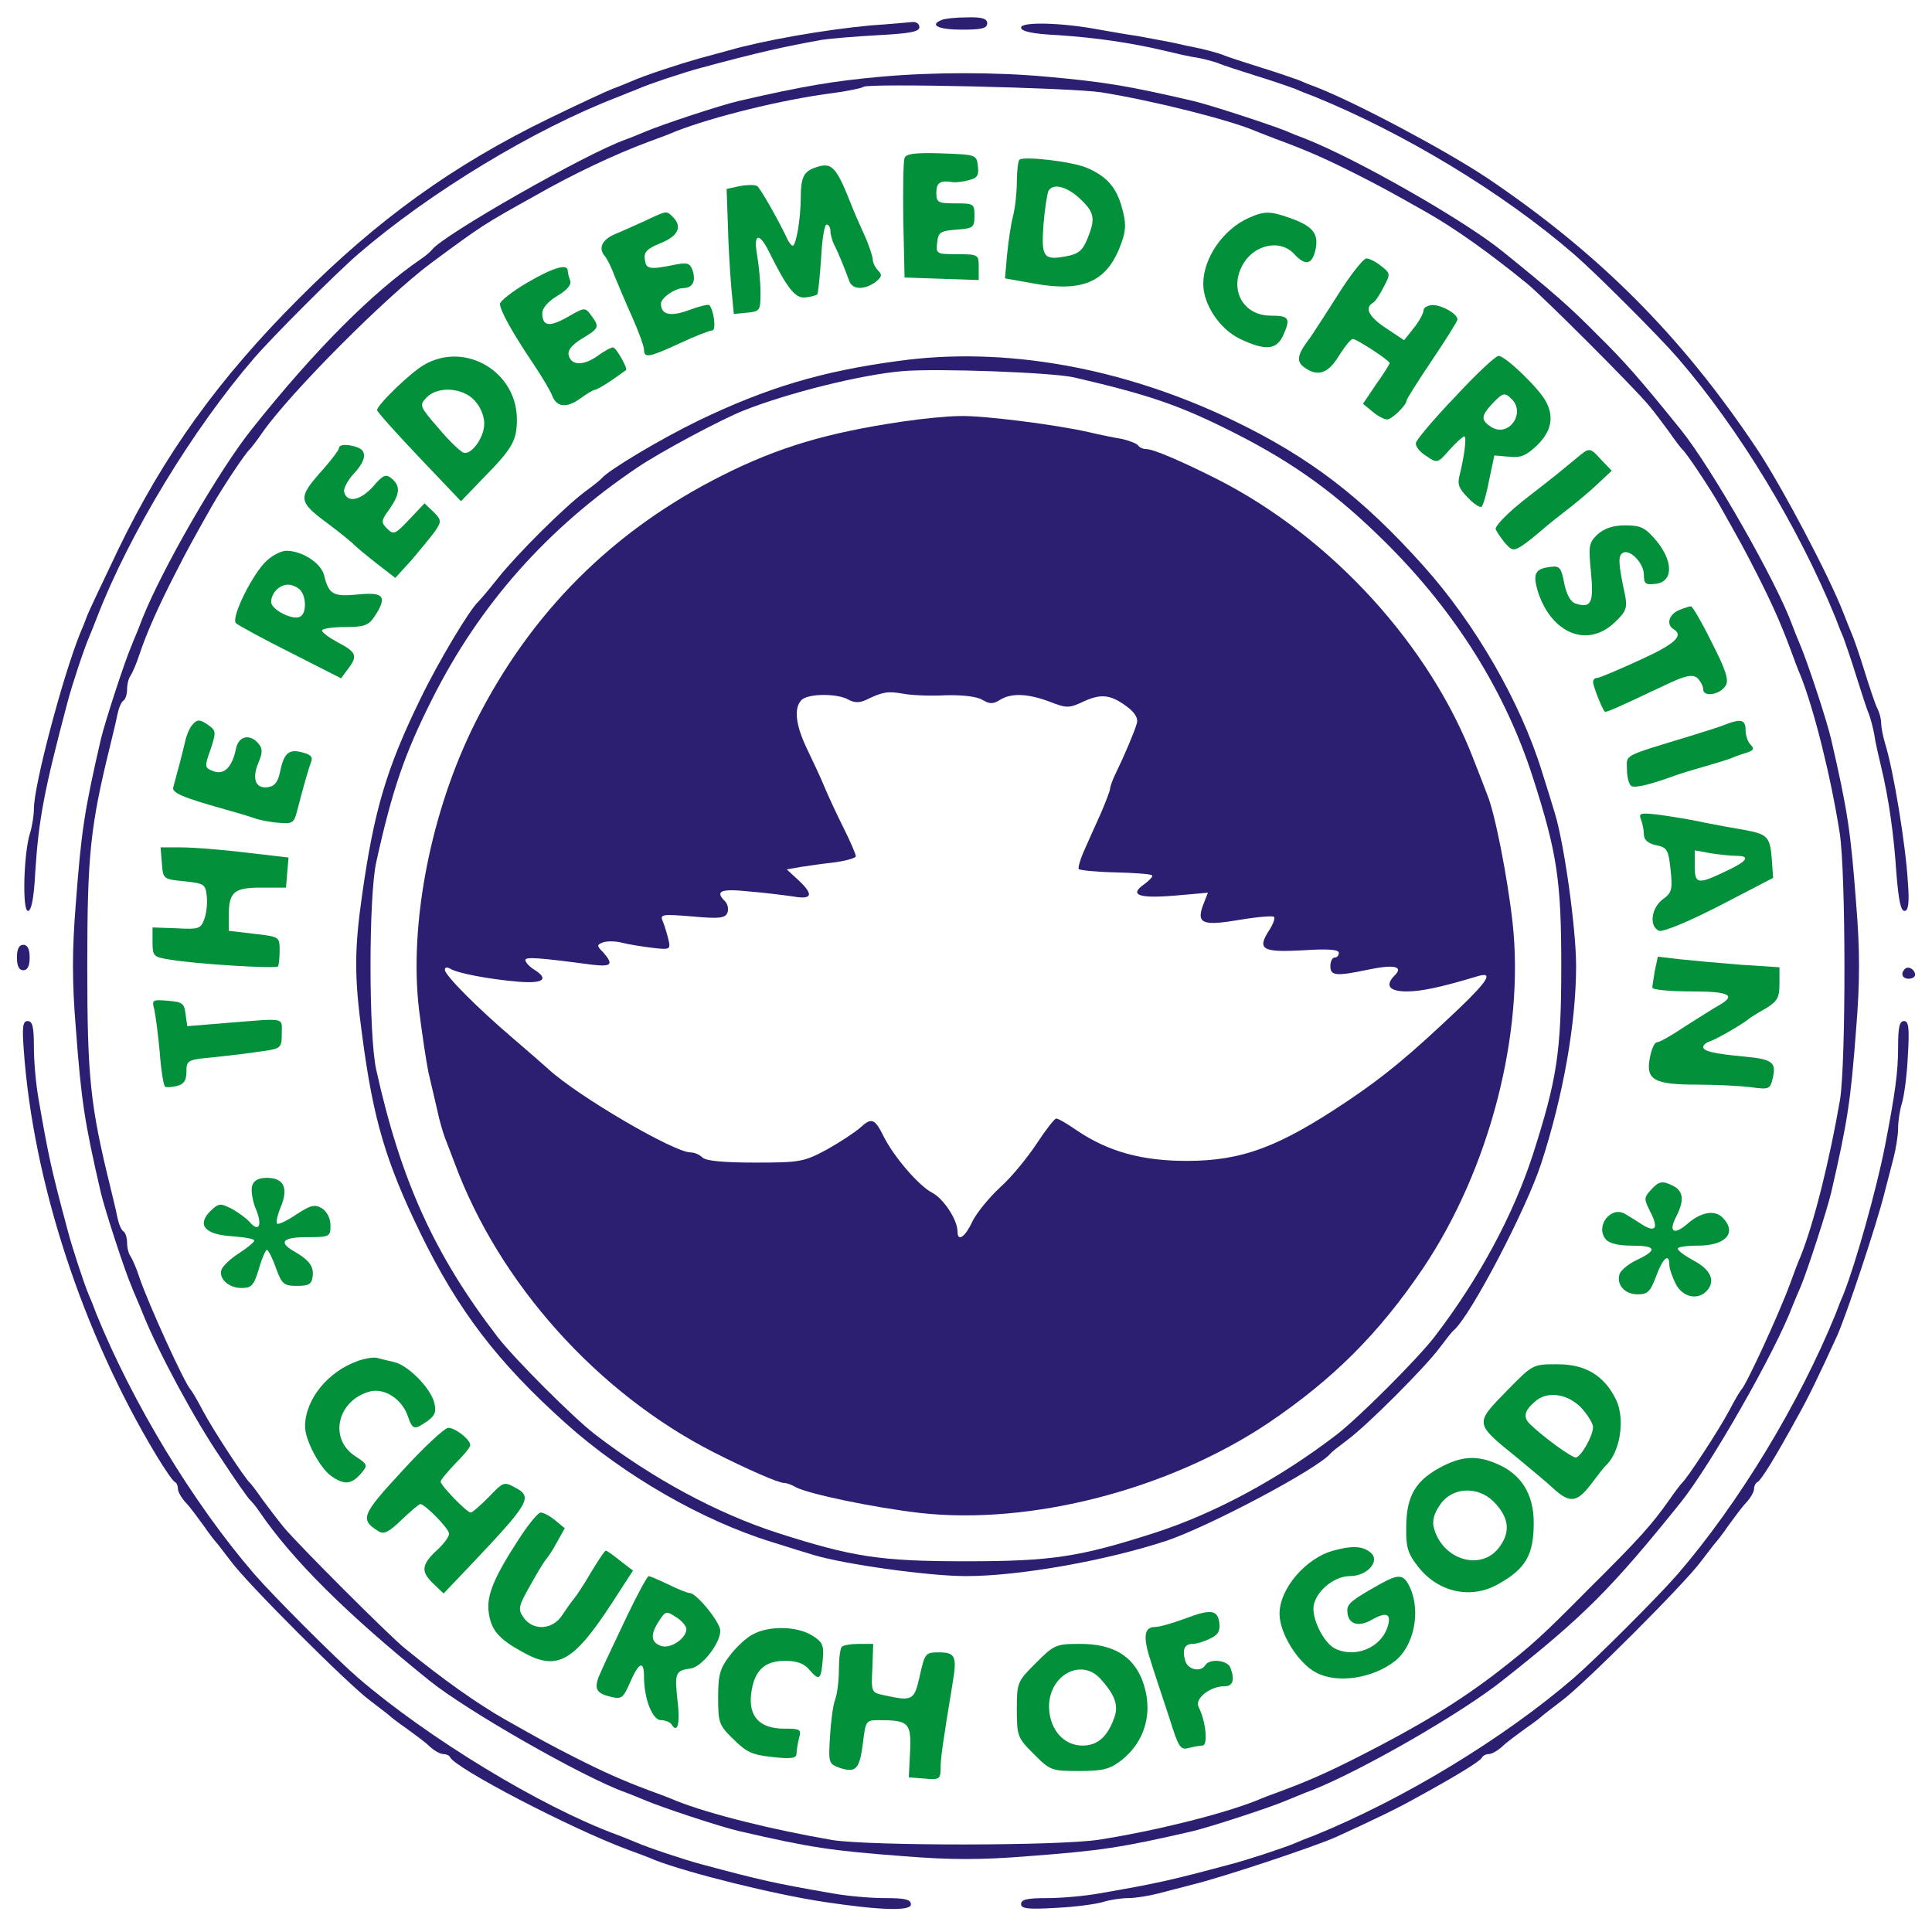 <svg xmlns="http://www.w3.org/2000/svg" version="1.0" width="456pt" height="456pt" viewBox="0 0 456 456" preserveAspectRatio="xMidYMid meet">
  <rect x="0" y="0" width="456" height="456" fill="#333333" stroke="none"/>
  <g transform="translate(0,456) scale(0.1,-0.1)" stroke="none">
    <path d="M 0 0 H 4560.0 V 4560.0 H 0 Z" fill="#ffffff" id="background"/>
    <path stroke="none" d="M2223 4513 c-31 -12 -8 -23 47 -23 47 0 60 3 60 15 0 11 -12 15 -47 14 -27 0 -54 -3 -60 -6z" fill="#2c1e71" id="2c1e71-000001"/>
    <path stroke="none" d="M2055 4500 c-109 -10 -256 -36 -335 -59 -19 -5 -51 -14 -70 -19 -46 -13 -129 -40 -160 -54 -14 -6 -34 -14 -45 -18 -11 -4 -78 -35 -150 -70 -224 -109 -403 -237 -590 -425 -188 -188 -317 -367 -425 -590 -34 -71 -67 -141 -73 -155 -5 -14 -13 -34 -18 -45 -42 -105 -109 -359 -109 -414 0 -15 -4 -41 -9 -57 -15 -46 -19 -184 -5 -184 8 0 14 30 17 88 8 128 21 196 77 407 10 38 38 123 51 153 5 12 13 32 18 45 76 197 226 444 371 612 45 52 193 200 245 245 168 145 415 295 613 371 12 5 32 13 45 18 29 13 114 41 152 51 137 37 196 50 285 66 19 3 79 8 133 11 74 4 97 8 97 19 0 8 -8 13 -17 12 -10 -1 -54 -5 -98 -8z" fill="#2c1e71" id="2c1e71-000002"/>
    <path stroke="none" d="M2410 4495 c0 -9 26 -15 88 -18 89 -6 172 -18 252 -37 25 -6 59 -14 75 -16 17 -3 39 -9 50 -13 11 -5 52 -18 90 -30 39 -12 79 -26 90 -30 11 -5 31 -13 45 -18 214 -87 446 -227 615 -373 52 -45 200 -193 245 -245 146 -169 286 -401 373 -615 5 -14 13 -34 18 -45 4 -11 18 -51 30 -90 12 -38 25 -79 30 -90 4 -11 10 -33 13 -50 2 -16 10 -50 16 -75 18 -75 30 -160 36 -252 5 -61 10 -88 19 -88 9 0 12 18 8 68 -5 87 -34 265 -54 328 -5 17 -9 38 -9 47 0 10 -4 25 -9 35 -5 9 -18 49 -30 87 -12 39 -26 80 -32 93 -5 12 -13 32 -18 45 -34 88 -146 300 -204 387 -178 267 -373 462 -637 640 -96 64 -304 175 -400 213 -14 5 -34 13 -45 18 -11 4 -51 18 -90 30 -38 12 -79 25 -90 30 -11 4 -33 10 -50 14 -16 3 -48 10 -70 15 -22 4 -58 11 -80 15 -22 3 -62 10 -90 15 -90 17 -185 19 -185 5z" fill="#2c1e71" id="2c1e71-000003"/>
    <path stroke="none" d="M2080 4379 c-111 -10 -184 -22 -335 -57 -44 -10 -186 -57 -225 -74 -14 -6 -34 -14 -45 -18 -95 -34 -429 -225 -455 -259 -3 -4 -14 -14 -26 -22 -114 -78 -251 -215 -399 -401 -77 -96 -211 -328 -259 -448 -9 -25 -22 -54 -26 -65 -15 -34 -62 -178 -72 -220 -39 -169 -46 -216 -59 -387 -9 -111 -9 -185 0 -295 13 -172 20 -219 59 -388 10 -42 57 -186 72 -220 4 -11 17 -40 27 -65 36 -90 122 -250 184 -341 34 -52 65 -96 69 -99 3 -3 13 -14 21 -26 78 -115 208 -244 403 -401 88 -71 363 -228 461 -263 11 -4 31 -12 45 -18 39 -17 181 -64 225 -74 169 -39 216 -46 387 -59 111 -9 185 -9 295 0 172 13 219 20 388 59 42 10 186 57 220 72 11 4 40 17 65 26 119 48 352 182 448 259 190 150 255 215 419 419 71 89 223 355 264 464 5 12 13 32 19 45 16 38 62 180 72 222 39 169 46 216 59 387 9 111 9 185 0 295 -13 172 -20 219 -59 388 -10 44 -57 186 -74 225 -6 14 -14 34 -18 45 -37 102 -191 372 -263 461 -96 119 -132 160 -197 224 -64 65 -105 101 -224 197 -90 73 -342 217 -466 266 -14 5 -34 13 -45 18 -40 16 -181 62 -220 71 -155 36 -211 45 -345 57 -120 11 -266 11 -390 0z" fill="#2c1e71" id="2c1e71-000142"/>
    <path stroke="none" d="M2600 4342 c123 -20 303 -65 365 -92 11 -4 40 -16 65 -25 61 -23 104 -42 175 -78 57 -29 77 -40 162 -88 65 -37 145 -93 238 -169 37 -30 251 -244 285 -285 14 -16 36 -46 50 -65 13 -19 27 -37 30 -40 10 -8 65 -91 89 -133 48 -85 59 -105 88 -162 36 -71 55 -114 78 -175 9 -25 20 -54 25 -65 32 -81 71 -237 92 -370 15 -94 15 -541 1 -630 -24 -140 -61 -290 -93 -370 -5 -11 -16 -40 -25 -65 -26 -71 -103 -238 -115 -250 -3 -3 -16 -25 -29 -50 -25 -47 -100 -161 -111 -170 -3 -3 -17 -21 -30 -40 -41 -58 -69 -90 -190 -210 -112 -113 -134 -133 -215 -196 -91 -70 -184 -127 -330 -201 -71 -36 -114 -55 -175 -78 -25 -9 -54 -20 -65 -25 -81 -32 -237 -71 -370 -92 -94 -15 -541 -15 -630 -1 -140 24 -290 61 -370 93 -11 5 -40 16 -65 25 -61 23 -104 42 -175 78 -57 29 -77 40 -162 88 -65 37 -145 93 -238 169 -37 30 -251 244 -285 285 -14 17 -36 46 -50 65 -13 19 -27 37 -30 40 -11 9 -86 123 -111 170 -13 25 -26 47 -29 50 -14 14 -100 203 -121 265 -7 22 -17 44 -21 50 -4 5 -8 19 -8 31 0 13 -4 25 -9 28 -5 3 -11 18 -14 33 -3 16 -11 48 -17 73 -47 191 -54 258 -54 520 0 262 7 329 54 520 6 25 14 57 17 73 3 15 9 30 14 33 5 3 9 15 9 28 0 12 4 26 8 31 4 6 14 28 21 50 17 51 45 114 84 190 29 57 40 77 88 162 24 42 79 125 89 133 3 3 17 21 30 40 66 94 293 322 400 401 118 87 119 88 243 157 91 52 189 98 267 127 25 9 54 20 65 25 87 34 251 75 369 90 37 5 71 12 74 15 10 9 490 -2 562 -13z" fill="#ffffff" id="ffffff-000002"/>
    <path stroke="none" d="M2135 4187 c-3 -7 -4 -74 -3 -148 l3 -134 88 -3 87 -3 0 31 c0 29 -1 30 -51 30 -49 0 -50 1 -47 28 3 24 7 27 46 30 39 3 42 5 42 33 0 28 -2 29 -45 29 -41 0 -45 2 -45 25 0 24 9 30 39 25 7 -1 25 1 38 5 19 4 24 11 21 33 -3 27 -4 27 -86 30 -62 2 -84 -1 -87 -11z" fill="#02903a" id="02903a-000001"/>
    <path stroke="none" d="M2406 4183 c-3 -3 -6 -27 -6 -52 0 -25 -4 -62 -9 -81 -5 -19 -11 -60 -14 -91 l-5 -56 73 -13 c115 -20 170 7 202 97 11 31 11 47 1 83 -13 48 -36 74 -83 94 -35 15 -149 28 -159 19z" fill="#02903a" id="02903a-000002"/>
    <path stroke="none" d="M2549 4091 c35 -33 37 -47 17 -96 -11 -27 -22 -35 -50 -40 -53 -10 -59 -2 -53 76 3 38 9 74 12 79 11 18 43 10 74 -19z" fill="#ffffff" id="ffffff-000003"/>
    <path stroke="none" d="M1920 4163 c-23 -9 -30 -24 -30 -68 0 -51 -11 -115 -19 -115 -3 0 -11 10 -16 23 -21 43 -60 112 -68 118 -5 3 -23 3 -40 0 l-32 -7 3 -85 c1 -46 5 -112 8 -147 l6 -63 31 3 c31 3 32 5 32 48 0 25 -4 64 -8 88 -9 50 4 55 27 10 44 -89 63 -113 87 -110 12 1 25 5 28 7 2 3 6 41 9 85 2 44 8 80 13 80 5 0 9 -7 9 -15 0 -8 4 -23 9 -33 11 -21 27 -62 35 -84 7 -22 35 -23 62 -4 15 12 17 17 7 27 -7 7 -13 19 -13 26 0 7 -9 35 -21 61 -12 26 -25 56 -29 67 -38 96 -47 104 -90 88z" fill="#02903a" id="02903a-000003"/>
    <path stroke="none" d="M1525 4040 c-22 -10 -55 -25 -72 -32 -32 -13 -42 -34 -25 -53 5 -6 15 -26 22 -45 8 -19 26 -63 42 -98 15 -34 28 -69 28 -77 0 -21 11 -19 85 15 36 17 70 30 76 30 10 0 4 48 -7 60 -3 2 -24 -3 -48 -12 -43 -16 -66 -11 -66 15 0 14 32 36 52 37 22 0 31 15 23 41 -6 17 -12 20 -38 15 -64 -13 -72 -12 -75 11 -3 18 5 26 37 39 42 17 52 39 29 62 -15 15 -14 15 -63 -8z" fill="#02903a" id="02903a-000004"/>
    <path stroke="none" d="M2948 4046 c-61 -27 -108 -95 -108 -156 0 -49 39 -107 87 -130 59 -28 85 -26 101 7 19 42 15 48 -29 48 -64 0 -98 60 -67 118 26 50 90 64 123 27 26 -28 42 -25 50 11 8 38 -7 56 -62 75 -45 16 -59 16 -95 0z" fill="#02903a" id="02903a-000005"/>
    <path stroke="none" d="M3157 3863 c-31 -49 -60 -93 -64 -99 -31 -40 -34 -56 -16 -70 32 -24 57 -17 83 26 14 22 28 40 33 40 9 0 87 -51 87 -57 0 -2 -14 -25 -32 -50 l-31 -46 23 -19 c12 -10 27 -18 34 -18 11 0 46 34 46 45 0 3 27 46 60 95 33 49 60 92 60 96 0 13 -35 33 -57 34 -13 0 -23 -6 -23 -12 0 -7 -10 -26 -23 -42 l-23 -29 -42 28 c-41 27 -52 48 -32 60 6 3 17 20 26 38 16 30 16 32 -6 49 -12 10 -28 18 -35 18 -7 0 -38 -39 -68 -87z" fill="#02903a" id="02903a-000006"/>
    <path stroke="none" d="M1243 3892 c-34 -20 -62 -42 -63 -49 0 -15 29 -68 79 -142 21 -31 40 -64 44 -74 10 -28 34 -31 66 -8 16 12 32 21 35 21 4 0 21 10 39 22 18 13 33 23 34 24 7 2 -23 54 -30 54 -5 0 -22 -9 -38 -21 -33 -23 -62 -22 -67 4 -2 11 9 24 32 38 40 24 42 27 21 55 -14 19 -15 19 -55 -4 -44 -25 -60 -22 -60 9 0 12 14 28 36 41 22 13 33 26 30 35 -3 8 -6 19 -6 24 0 18 -36 7 -97 -29z" fill="#02903a" id="02903a-000007"/>
    <path stroke="none" d="M1001 3699 c-34 -20 -111 -95 -111 -107 0 -4 45 -54 99 -111 l99 -104 53 55 c68 69 79 88 79 138 0 113 -122 185 -219 129z" fill="#02903a" id="02903a-000008"/>
    <path stroke="none" d="M1120 3615 c14 -15 23 -37 23 -55 0 -30 -27 -71 -47 -69 -6 0 -33 25 -59 56 -46 53 -48 56 -31 74 26 28 85 25 114 -6z" fill="#ffffff" id="ffffff-000005"/>
    <path stroke="none" d="M2120 3708 c-181 -24 -312 -64 -470 -140 -89 -43 -213 -117 -230 -137 -3 -4 -21 -18 -40 -32 -49 -37 -158 -145 -205 -204 -22 -28 -43 -52 -46 -55 -20 -18 -94 -141 -137 -230 -80 -164 -109 -263 -137 -460 -19 -132 -19 -197 0 -335 26 -198 56 -298 137 -465 89 -183 183 -306 344 -450 136 -122 322 -229 484 -279 41 -13 86 -27 100 -31 72 -22 272 -50 360 -50 127 0 333 37 475 84 102 35 353 168 385 205 3 4 21 18 41 33 47 35 182 170 217 217 15 20 29 38 33 41 40 34 172 287 207 395 52 160 82 332 82 465 0 88 -28 288 -50 360 -4 14 -18 59 -31 100 -50 162 -157 348 -279 484 -145 162 -269 257 -450 344 -260 125 -540 175 -790 140z" fill="#2c1e71" id="2c1e71-000094"/>
    <path stroke="none" d="M2536 3669 c176 -41 247 -65 374 -129 145 -73 247 -147 365 -265 162 -162 278 -348 343 -550 57 -178 67 -242 67 -445 0 -203 -10 -267 -67 -445 -46 -142 -127 -293 -232 -430 -40 -52 -179 -191 -231 -231 -137 -105 -288 -186 -430 -232 -178 -57 -242 -67 -445 -67 -203 0 -267 10 -445 67 -142 46 -293 127 -430 232 -52 40 -191 179 -231 231 -149 194 -228 369 -286 630 -18 81 -18 409 0 490 38 172 67 256 132 385 112 223 271 403 485 547 53 36 197 113 250 134 106 42 279 85 375 93 80 7 356 -3 406 -15z" fill="#ffffff" id="ffffff-000004"/>
    <path stroke="none" d="M2130 3565 c-176 -26 -292 -60 -425 -127 -259 -130 -453 -324 -583 -583 -105 -209 -157 -475 -133 -678 7 -56 17 -122 22 -147 6 -25 15 -65 21 -90 5 -25 14 -54 18 -65 4 -11 15 -38 23 -60 105 -284 337 -543 612 -683 79 -40 152 -72 165 -72 6 0 18 -4 28 -10 30 -16 182 -48 294 -61 261 -29 586 55 821 212 154 104 262 212 366 366 157 234 240 555 211 816 -12 107 -42 260 -60 302 -4 11 -18 47 -31 80 -103 271 -336 526 -604 663 -87 44 -153 72 -169 72 -8 0 -17 4 -20 9 -3 4 -20 11 -38 15 -18 3 -53 10 -78 16 -79 18 -253 40 -305 38 -27 0 -88 -6 -135 -13z" fill="#2c1e71" id="2c1e71-000083"/>
    <path stroke="none" d="M2232 2919 c41 1 74 -3 87 -11 17 -10 25 -10 41 0 27 17 66 15 117 -4 41 -16 46 -16 82 1 42 19 65 15 105 -16 16 -13 23 -26 19 -37 -6 -21 -30 -77 -49 -116 -8 -16 -14 -33 -14 -38 0 -4 -10 -30 -21 -56 -12 -26 -29 -65 -39 -87 -10 -22 -16 -43 -14 -46 2 -3 41 -7 86 -8 45 -1 85 -4 87 -7 3 -2 -5 -11 -17 -20 -38 -26 -16 -35 69 -28 l80 7 -11 -28 c-17 -45 -2 -51 86 -36 42 7 78 10 81 7 3 -3 -2 -17 -11 -31 -30 -46 -17 -53 78 -48 61 4 86 2 86 -6 0 -6 -4 -11 -10 -11 -5 0 -10 -9 -10 -20 0 -23 12 -25 92 -8 59 12 81 7 60 -14 -24 -24 -13 -38 28 -38 34 0 78 9 168 36 37 11 25 -10 -45 -77 -116 -110 -175 -159 -263 -218 -161 -108 -248 -141 -379 -141 -106 0 -185 22 -258 71 -23 16 -45 29 -50 29 -4 0 -25 -27 -46 -59 -21 -32 -59 -79 -86 -103 -27 -25 -56 -61 -66 -81 -17 -37 -35 -49 -35 -24 0 28 -33 78 -60 92 -31 16 -89 83 -114 132 -21 43 -29 46 -55 22 -12 -11 -47 -34 -79 -52 -54 -29 -63 -31 -169 -31 -76 0 -117 4 -125 12 -7 7 -19 12 -28 12 -39 0 -265 132 -335 196 -12 11 -50 44 -85 74 -81 69 -160 148 -160 161 0 6 5 7 12 3 17 -11 91 -25 161 -31 60 -5 74 6 37 29 -11 7 -20 17 -20 22 0 8 30 6 158 -11 45 -5 51 0 26 29 -16 16 -16 18 0 24 9 3 29 3 44 -1 15 -4 47 -9 71 -12 42 -5 44 -4 39 18 -3 13 -9 33 -13 43 -8 18 -5 19 69 13 64 -6 78 -4 83 9 3 8 1 20 -6 27 -24 24 -10 30 57 23 37 -3 84 -9 105 -12 45 -8 48 5 10 40 l-26 24 34 6 c19 3 55 8 82 11 26 4 47 10 47 14 0 5 -13 35 -29 67 -16 32 -37 77 -46 99 -9 22 -28 62 -41 89 -26 55 -31 95 -12 114 15 15 83 16 110 1 14 -8 27 -8 42 -1 39 19 51 21 86 15 19 -4 65 -6 102 -4z" fill="#ffffff" id="ffffff-000008"/>
    <path stroke="none" d="M3435 3624 c-50 -52 -91 -101 -93 -109 -2 -8 9 -22 24 -31 26 -18 27 -18 55 14 16 18 32 32 35 32 6 0 1 -43 -11 -92 -6 -21 -1 -32 20 -53 14 -15 29 -24 32 -21 4 4 12 32 18 64 l12 57 35 -3 c28 -3 41 3 67 28 33 33 39 66 20 102 -16 31 -96 108 -112 108 -7 0 -53 -43 -102 -96z" fill="#02903a" id="02903a-000009"/>
    <path stroke="none" d="M3568 3618 c34 -34 -8 -91 -48 -66 -25 16 -25 26 2 55 25 26 29 28 46 11z" fill="#ffffff" id="ffffff-000006"/>
    <path stroke="none" d="M800 3502 c0 -4 -16 -25 -35 -47 -65 -73 -64 -77 17 -137 20 -15 42 -33 50 -40 7 -8 33 -29 57 -48 l44 -34 40 44 c21 25 46 55 55 68 14 21 14 25 -5 44 l-21 20 -36 -38 c-33 -35 -37 -37 -52 -22 -15 15 -15 19 5 46 25 36 27 55 5 73 -14 11 -20 8 -44 -20 -30 -33 -62 -39 -68 -11 -1 8 9 27 23 42 29 31 32 53 9 62 -22 8 -44 8 -44 -2z" fill="#02903a" id="02903a-000010"/>
    <path stroke="none" d="M3719 3477 c-34 -28 -53 -44 -109 -87 -48 -37 -80 -69 -80 -79 1 -3 10 -17 20 -30 19 -22 22 -22 44 -8 13 9 29 22 37 29 8 7 34 29 59 48 25 19 61 49 80 67 l34 32 -24 25 c-28 31 -28 31 -61 3z" fill="#02903a" id="02903a-000011"/>
    <path stroke="none" d="M3771 3299 c-21 -20 -22 -27 -16 -89 7 -72 1 -86 -35 -75 -13 4 -22 20 -28 48 -7 37 -11 42 -32 39 -37 -4 -43 -16 -30 -59 32 -98 116 -133 180 -73 28 26 31 35 26 63 -17 79 -17 95 -6 102 17 10 50 -24 50 -52 0 -21 4 -24 28 -21 41 5 42 52 2 101 -27 32 -37 37 -74 37 -29 0 -49 -7 -65 -21z" fill="#02903a" id="02903a-000012"/>
    <path stroke="none" d="M630 3237 c-32 -28 -86 -135 -73 -148 4 -4 62 -36 128 -69 l120 -61 17 23 c23 30 19 39 -25 62 -20 11 -37 23 -37 28 0 4 24 8 54 8 46 0 56 4 70 25 31 47 22 58 -38 52 -60 -6 -70 0 -81 45 -7 29 -52 58 -89 58 -12 0 -32 -10 -46 -23z" fill="#02903a" id="02903a-000013"/>
    <path stroke="none" d="M708 3168 c15 -15 16 -55 1 -63 -16 -11 -69 16 -69 34 0 21 19 41 40 41 9 0 21 -5 28 -12z" fill="#ffffff" id="ffffff-000007"/>
    <path stroke="none" d="M3963 3120 c-24 -10 -31 -34 -13 -45 25 -15 4 -35 -80 -73 -50 -23 -95 -42 -100 -42 -6 0 -10 -4 -10 -10 0 -8 19 -58 27 -69 2 -4 18 3 141 61 50 24 66 27 78 18 7 -7 14 -19 14 -27 0 -19 40 -13 53 9 8 12 1 36 -33 102 -23 47 -46 86 -49 85 -3 0 -16 -4 -28 -9z" fill="#02903a" id="02903a-000014"/>
    <path stroke="none" d="M453 2848 c-6 -7 -13 -24 -16 -38 -5 -22 -18 -72 -28 -108 -4 -13 21 -24 121 -52 25 -7 56 -16 70 -21 14 -5 40 -10 59 -11 31 -3 35 0 42 27 15 58 27 100 33 116 5 12 0 18 -20 23 -32 9 -44 -1 -53 -46 -5 -24 -13 -34 -29 -36 -29 -4 -38 20 -22 58 10 24 10 33 0 45 -20 24 -47 18 -53 -12 -9 -44 -28 -63 -54 -53 -20 8 -21 10 -6 51 13 40 13 44 -3 56 -22 16 -29 16 -41 1z" fill="#02903a" id="02903a-000015"/>
    <path stroke="none" d="M4075 2851 c-11 -5 -49 -17 -85 -28 -164 -50 -150 -43 -150 -79 0 -18 5 -36 10 -39 9 -6 47 4 105 25 11 4 40 13 65 20 25 7 54 16 65 20 11 5 29 11 39 14 15 5 17 9 8 18 -7 7 -12 22 -12 35 0 24 -11 27 -45 14z" fill="#02903a" id="02903a-000016"/>
    <path stroke="none" d="M3873 2626 c4 -10 7 -26 7 -36 0 -12 10 -21 29 -25 26 -5 29 -11 34 -58 5 -47 3 -54 -19 -70 -27 -21 -32 -64 -8 -74 9 -3 68 21 142 59 l127 66 -3 43 c-4 54 -10 60 -64 70 -24 4 -68 12 -98 18 -30 7 -77 14 -104 18 -44 5 -49 4 -43 -11z" fill="#02903a" id="02903a-000017"/>
    <path stroke="none" d="M4098 2540 c35 0 26 -13 -26 -37 -65 -31 -72 -30 -72 13 l0 37 38 -7 c20 -3 47 -6 60 -6z" fill="#ffffff" id="ffffff-000009"/>
    <path stroke="none" d="M382 2523 c3 -38 3 -38 53 -43 47 -5 50 -7 53 -35 2 -17 -1 -42 -6 -55 -8 -22 -14 -24 -65 -21 l-57 2 0 -34 c0 -34 2 -36 42 -42 55 -10 248 -22 254 -16 2 2 4 19 4 37 0 33 0 33 -60 40 l-60 7 0 36 c0 56 12 66 77 66 l58 0 3 36 3 35 -103 12 c-57 7 -125 12 -151 12 l-48 0 3 -37z" fill="#02903a" id="02903a-000018"/>
    <path stroke="none" d="M3906 2270 c-3 -18 -6 -36 -6 -41 0 -5 41 -9 91 -9 92 0 109 -9 64 -34 -11 -6 -45 -28 -77 -48 -31 -21 -61 -38 -67 -38 -6 0 -13 -16 -17 -37 -10 -52 10 -63 112 -63 44 0 101 -3 126 -6 43 -6 46 -5 52 21 9 37 0 45 -65 51 -75 7 -99 13 -99 23 0 5 8 11 18 14 16 6 65 34 87 50 5 5 25 17 43 27 27 17 32 25 32 58 l0 39 -92 6 c-51 4 -116 10 -144 13 l-51 6 -7 -32z" fill="#02903a" id="02903a-000019"/>
    <path stroke="none" d="M364 2178 c3 -13 9 -58 13 -101 3 -43 9 -80 13 -82 3 -2 16 -1 28 2 16 4 22 13 22 33 0 28 2 29 68 35 37 4 87 10 112 14 43 6 45 8 45 41 0 40 13 37 -137 25 l-86 -7 -4 28 c-3 26 -7 29 -42 32 -36 3 -38 2 -32 -20z" fill="#02903a" id="02903a-000020"/>
    <path stroke="none" d="M595 1761 c-3 -11 1 -36 9 -55 16 -38 7 -56 -15 -30 -7 8 -26 22 -42 31 -28 14 -31 13 -51 -6 -32 -33 -12 -55 53 -59 28 -2 51 -6 51 -10 0 -4 -16 -17 -36 -30 -19 -12 -37 -29 -41 -38 -8 -21 16 -44 47 -44 24 0 29 6 41 45 7 25 16 45 19 45 3 0 13 -19 21 -42 14 -39 19 -43 50 -43 28 0 35 4 37 23 3 22 -8 38 -43 58 -39 22 -28 34 29 34 54 0 56 1 56 28 0 16 -8 32 -20 40 -17 10 -26 8 -60 -14 -22 -15 -43 -25 -46 -22 -3 3 1 21 9 40 18 44 7 68 -33 68 -20 0 -31 -6 -35 -19z" fill="#02903a" id="02903a-000021"/>
    <path stroke="none" d="M3896 1751 c-16 -18 -16 -21 -1 -51 20 -38 13 -50 -18 -31 -12 8 -30 19 -40 25 -34 22 -73 -28 -47 -59 8 -10 31 -15 61 -15 58 0 62 -10 14 -33 -20 -9 -38 -24 -42 -33 -9 -25 11 -49 42 -49 24 0 30 6 44 43 15 42 31 56 31 27 0 -9 7 -29 15 -45 17 -33 54 -40 75 -15 19 23 7 49 -33 70 -20 11 -37 23 -37 28 0 4 22 7 48 7 66 0 93 31 57 67 -19 18 -52 12 -84 -17 -31 -26 -43 -17 -25 18 19 37 18 59 -5 72 -27 14 -35 13 -55 -9z" fill="#02903a" id="02903a-000022"/>
    <path stroke="none" d="M845 1348 c-71 -25 -125 -91 -125 -155 0 -32 35 -98 62 -117 30 -21 47 -20 69 5 18 21 18 22 -14 43 -62 42 -40 132 37 152 34 8 74 -18 88 -57 12 -34 15 -35 47 -13 18 13 21 22 16 43 -8 34 -61 88 -94 96 -14 3 -33 8 -41 10 -8 2 -28 -1 -45 -7z" fill="#02903a" id="02903a-000023"/>
    <path stroke="none" d="M3559 1280 c-79 -81 -80 -78 21 -160 30 -25 69 -57 85 -72 40 -37 57 -35 91 10 15 20 30 39 33 42 35 31 47 109 26 155 -28 58 -72 85 -139 85 -58 0 -58 0 -117 -60z" fill="#02903a" id="02903a-000024"/>
    <path stroke="none" d="M3736 1233 c13 -15 24 -34 24 -41 0 -21 -29 -72 -41 -72 -10 0 -76 48 -106 77 -19 17 -16 33 10 55 30 27 81 18 113 -19z" fill="#ffffff" id="ffffff-000014"/>
    <path stroke="none" d="M950 1089 c-97 -105 -101 -115 -57 -143 13 -8 24 -3 55 27 21 20 41 37 44 37 11 0 68 -58 68 -70 0 -7 -13 -25 -30 -40 -36 -34 -37 -50 -6 -79 l23 -22 60 63 c145 153 152 165 107 188 -24 13 -27 12 -60 -23 -20 -20 -39 -37 -43 -37 -9 0 -71 64 -71 73 0 4 16 23 35 43 19 19 35 38 35 43 0 13 -35 41 -52 41 -8 0 -57 -45 -108 -101z" fill="#02903a" id="02903a-000025"/>
    <path stroke="none" d="M3408 1101 c-66 -33 -89 -70 -89 -147 -1 -44 4 -61 26 -89 47 -63 126 -81 191 -44 65 36 84 69 84 145 0 68 -30 115 -87 139 -46 20 -80 18 -125 -4z" fill="#02903a" id="02903a-000026"/>
    <path stroke="none" d="M3525 1016 c36 -36 41 -70 15 -106 -42 -60 -136 -33 -156 45 -4 16 1 34 16 55 28 40 88 43 125 6z" fill="#ffffff" id="ffffff-000015"/>
    <path stroke="none" d="M1225 928 c-61 -94 -78 -136 -71 -177 6 -39 24 -60 79 -90 82 -46 120 -25 213 118 l48 74 -30 23 c-16 13 -31 24 -34 24 -3 0 -18 -23 -35 -51 -16 -28 -35 -56 -40 -62 -6 -7 -18 -24 -28 -39 -22 -35 -69 -38 -91 -6 -14 20 -13 26 16 77 17 31 34 58 37 61 3 3 15 20 25 39 l19 34 -23 19 c-12 10 -27 18 -34 18 -6 0 -29 -28 -51 -62z" fill="#02903a" id="02903a-000027"/>
    <path stroke="none" d="M3150 901 c-67 -17 -130 -90 -130 -150 0 -46 44 -117 87 -139 49 -26 133 -14 186 28 44 35 61 116 35 173 -15 32 -26 33 -71 8 -66 -37 -77 -46 -77 -62 0 -32 25 -41 58 -22 35 20 47 14 37 -17 -16 -50 -78 -75 -126 -50 -23 13 -49 61 -49 93 0 36 46 77 86 77 43 0 74 38 47 57 -18 14 -42 15 -83 4z" fill="#02903a" id="02903a-000028"/>
    <path stroke="none" d="M1481 748 c-24 -51 -52 -109 -61 -130 -20 -42 -16 -54 22 -63 25 -6 29 -3 45 34 21 48 33 53 33 14 0 -53 20 -103 40 -103 10 0 22 -5 25 -10 14 -23 21 2 14 57 -7 64 -5 70 31 75 26 3 70 59 70 89 0 20 -56 89 -72 89 -5 0 -28 9 -50 20 -23 11 -44 20 -47 20 -3 0 -26 -42 -50 -92z" fill="#02903a" id="02903a-000029"/>
    <path stroke="none" d="M1620 715 c0 -22 -37 -47 -59 -40 -25 8 -27 27 -5 60 15 23 17 23 40 8 13 -8 24 -21 24 -28z" fill="#ffffff" id="ffffff-000016"/>
    <path stroke="none" d="M2795 739 c-27 -10 -58 -19 -68 -19 -28 0 -30 -24 -9 -87 10 -32 30 -91 43 -131 20 -64 25 -73 43 -68 12 3 27 6 34 6 14 0 8 58 -9 91 -10 20 27 49 61 49 20 0 25 15 14 44 -7 18 -49 22 -59 6 -11 -18 -43 -11 -48 12 -7 25 -1 38 18 38 8 0 26 5 40 12 20 9 25 18 23 37 -4 32 -20 34 -83 10z" fill="#02903a" id="02903a-000030"/>
    <path stroke="none" d="M1778 703 c-15 -7 -40 -30 -55 -50 -24 -31 -28 -46 -28 -100 0 -59 2 -65 36 -98 30 -30 44 -37 92 -42 45 -5 57 -3 57 8 0 8 3 24 6 37 6 20 3 22 -36 22 -57 0 -84 29 -77 83 7 54 31 77 80 77 28 0 45 -6 58 -22 23 -26 27 -23 31 26 3 34 -1 41 -27 57 -36 21 -100 22 -137 2z" fill="#02903a" id="02903a-000031"/>
    <path stroke="none" d="M1987 673 c-4 -3 -7 -28 -7 -54 0 -26 -4 -58 -9 -71 -5 -13 -10 -52 -12 -87 -4 -63 -3 -64 24 -74 38 -12 46 -2 54 61 6 50 7 52 37 52 71 0 77 -6 74 -74 l-3 -61 38 -3 c34 -3 37 -1 37 24 0 24 5 59 29 205 10 60 5 69 -33 69 -32 0 -33 -2 -45 -55 -13 -59 -17 -61 -85 -46 -29 6 -30 7 -27 64 l2 57 -34 0 c-18 0 -37 -3 -40 -7z" fill="#02903a" id="02903a-000032"/>
    <path stroke="none" d="M2445 635 c-44 -44 -45 -46 -45 -110 0 -63 2 -67 40 -105 39 -39 42 -40 107 -40 55 0 72 4 98 24 60 46 79 120 50 193 -23 56 -70 83 -145 83 -58 0 -62 -2 -105 -45z" fill="#02903a" id="02903a-000033"/>
    <path stroke="none" d="M2597 598 c36 -40 44 -64 32 -95 -16 -43 -39 -63 -74 -63 -44 0 -77 37 -79 89 -2 76 75 119 121 69z" fill="#ffffff" id="ffffff-000017"/>
    <path stroke="none" d="M40 2300 c0 -20 5 -30 15 -30 10 0 15 10 15 30 0 20 -5 30 -15 30 -10 0 -15 -10 -15 -30z" fill="#2c1e71" id="2c1e71-000146"/>
    <path stroke="none" d="M4496 2273 c-11 -11 -6 -23 9 -23 8 0 15 4 15 9 0 13 -16 22 -24 14z" fill="#2c1e71" id="2c1e71-000148"/>
    <path stroke="none" d="M56 2083 c22 -313 139 -669 313 -958 20 -33 39 -61 44 -63 4 -2 7 -9 7 -16 0 -7 8 -21 18 -32 10 -10 28 -35 42 -54 13 -19 27 -37 30 -40 3 -3 18 -23 35 -45 38 -52 278 -292 330 -330 22 -17 42 -32 45 -35 3 -3 21 -17 40 -30 19 -14 44 -32 54 -42 11 -10 25 -18 32 -18 7 0 14 -3 16 -7 11 -26 286 -169 418 -218 25 -9 54 -20 65 -25 80 -31 281 -81 400 -99 133 -20 205 -22 205 -6 0 12 -14 15 -62 15 -34 0 -89 5 -122 11 -139 24 -169 31 -311 69 -41 11 -125 39 -155 52 -14 6 -34 14 -45 18 -179 66 -445 228 -610 370 -52 45 -200 193 -245 245 -144 167 -287 403 -373 615 -5 14 -13 34 -18 45 -12 29 -40 115 -49 150 -38 142 -45 172 -69 311 -6 33 -11 88 -11 122 0 48 -3 62 -15 62 -11 0 -13 -13 -9 -67z" fill="#2c1e71" id="2c1e71-000174"/>
    <path stroke="none" d="M4480 2088 c0 -58 -7 -109 -31 -233 -20 -102 -69 -277 -98 -350 -5 -11 -13 -31 -18 -45 -86 -212 -229 -448 -373 -615 -45 -52 -193 -200 -245 -245 -167 -144 -403 -287 -615 -373 -14 -5 -34 -13 -45 -18 -29 -12 -115 -40 -150 -49 -142 -38 -172 -45 -311 -69 -33 -6 -88 -11 -122 -11 -47 0 -62 -3 -62 -14 0 -11 16 -13 83 -9 45 2 95 9 111 14 16 5 42 9 59 9 16 0 48 5 71 11 22 6 59 15 81 21 73 18 286 89 338 112 98 45 142 66 192 94 95 52 150 86 153 94 2 4 9 8 16 8 7 0 21 8 32 18 10 10 35 28 54 42 19 13 37 27 40 30 3 3 23 18 45 35 52 38 292 278 330 330 17 22 32 42 35 45 3 3 17 21 30 40 14 19 32 44 42 54 10 11 18 25 18 32 0 7 4 14 8 16 8 3 42 58 94 153 28 50 49 94 94 192 23 52 94 265 112 338 6 22 15 59 21 81 6 23 11 55 11 71 0 17 4 43 9 59 5 16 12 66 14 112 4 66 2 82 -9 82 -11 0 -14 -15 -14 -62z" fill="#2c1e71" id="2c1e71-000150"/>
  </g>
</svg>
